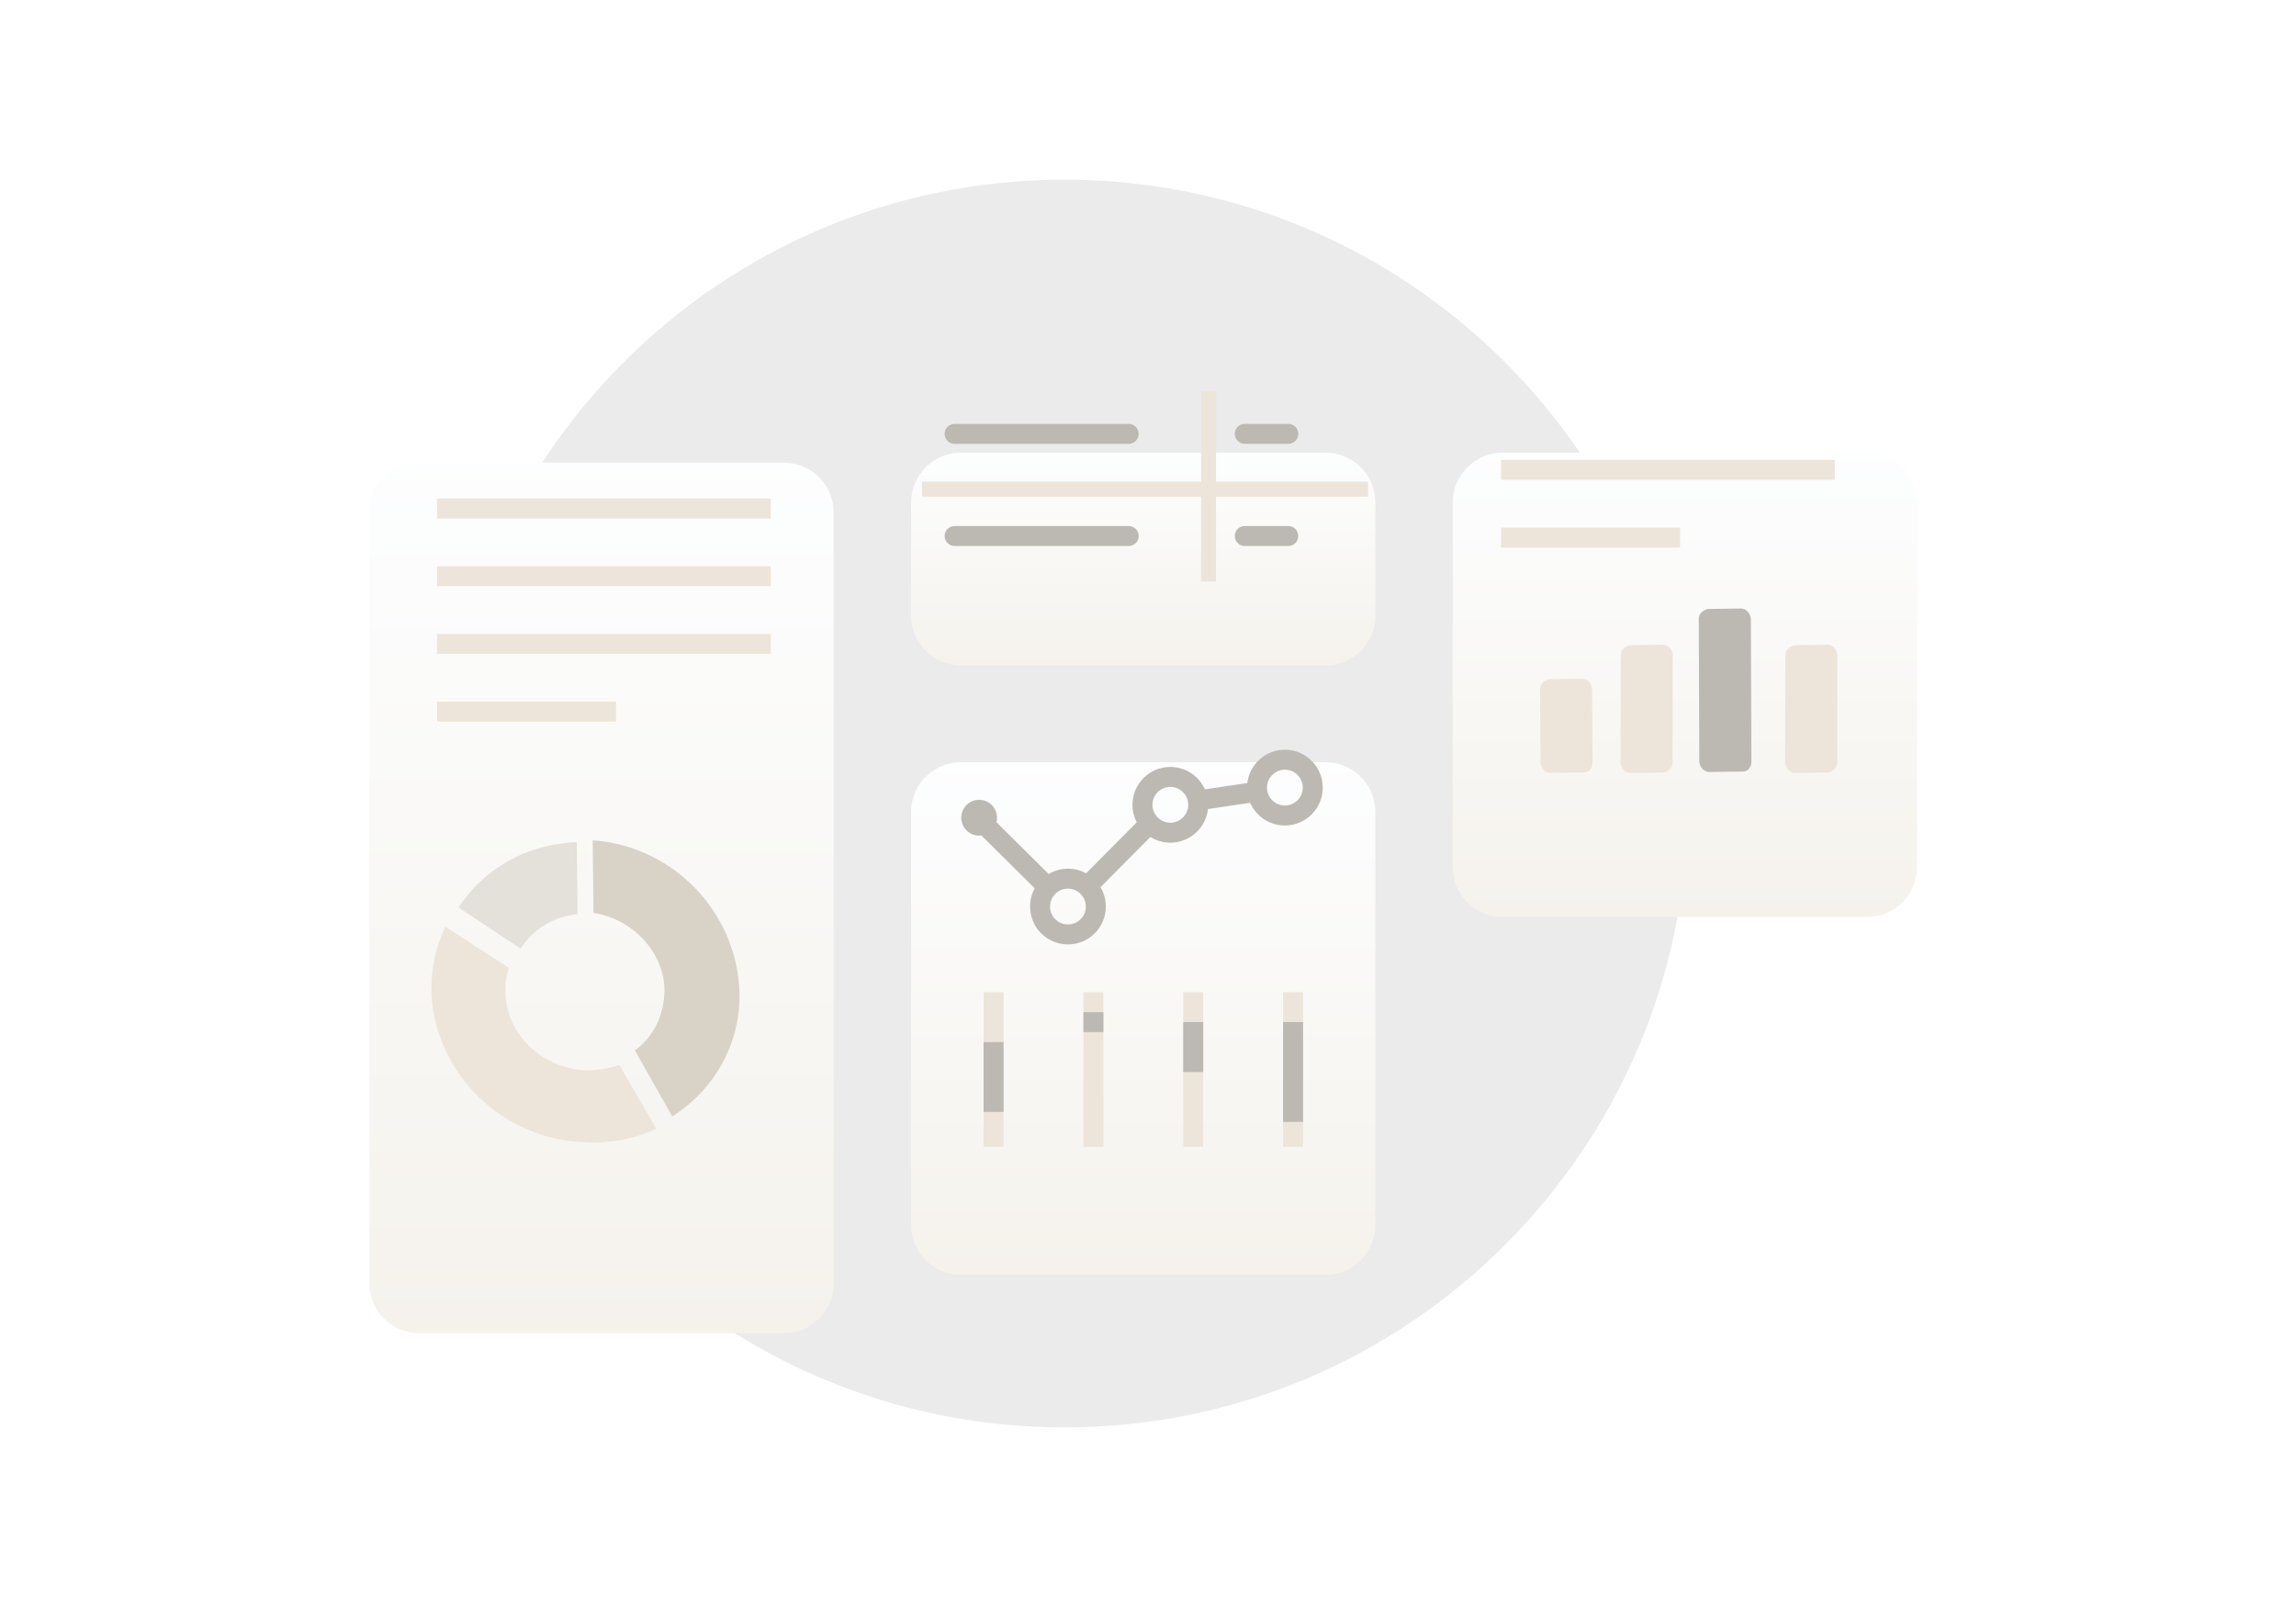 <svg width="230" height="160" viewBox="0 0 230 160" fill="none" xmlns="http://www.w3.org/2000/svg">
<path d="M106.621 143C141.114 143 169.076 115.018 169.076 80.5C169.076 45.982 141.114 18 106.621 18C72.128 18 44.166 45.982 44.166 80.5C44.166 115.018 72.128 143 106.621 143Z" fill="#EBEBEB"/>
<g filter="url(#filter0_d_871_4890)">
<path d="M91.264 43.349C91.264 40.587 93.502 38.349 96.264 38.349H132.775C135.537 38.349 137.775 40.587 137.775 43.349V54.667C137.775 57.428 135.537 59.667 132.775 59.667H96.264C93.502 59.667 91.264 57.428 91.264 54.667V43.349Z" fill="url(#paint0_linear_871_4890)"/>
</g>
<path d="M92.354 48.258V49.758H120.31L120.31 58.271H121.81L121.81 49.758H137.048V48.258H121.81V39.202H120.31V48.258H92.354Z" fill="#EDE5DA"/>
<path fill-rule="evenodd" clip-rule="evenodd" d="M94.624 43.465C94.624 42.913 95.072 42.465 95.624 42.465H113.066C113.618 42.465 114.066 42.913 114.066 43.465C114.066 44.017 113.618 44.465 113.066 44.465H95.624C95.072 44.465 94.624 44.017 94.624 43.465Z" fill="#BCB9B3"/>
<path fill-rule="evenodd" clip-rule="evenodd" d="M123.694 43.465C123.694 42.913 124.142 42.465 124.694 42.465H129.054C129.607 42.465 130.054 42.913 130.054 43.465C130.054 44.017 129.607 44.465 129.054 44.465H124.694C124.142 44.465 123.694 44.017 123.694 43.465Z" fill="#BCB9B3"/>
<path fill-rule="evenodd" clip-rule="evenodd" d="M94.624 53.698C94.624 53.145 95.072 52.698 95.624 52.698H113.066C113.618 52.698 114.066 53.145 114.066 53.698C114.066 54.25 113.618 54.698 113.066 54.698H95.624C95.072 54.698 94.624 54.25 94.624 53.698Z" fill="#BCB9B3"/>
<path fill-rule="evenodd" clip-rule="evenodd" d="M123.694 53.698C123.694 53.145 124.142 52.698 124.694 52.698H129.054C129.607 52.698 130.054 53.145 130.054 53.698C130.054 54.25 129.607 54.698 129.054 54.698H124.694C124.142 54.698 123.694 54.25 123.694 53.698Z" fill="#BCB9B3"/>
<g filter="url(#filter1_d_871_4890)">
<path d="M37 43.349C37 40.587 39.239 38.349 42 38.349H78.512C81.273 38.349 83.512 40.587 83.512 43.349V120.558C83.512 123.32 81.273 125.558 78.512 125.558H42C39.239 125.558 37 123.32 37 120.558V43.349Z" fill="url(#paint1_linear_871_4890)"/>
</g>
<g filter="url(#filter2_d_871_4890)">
<path d="M91.264 74.357C91.264 71.595 93.502 69.357 96.264 69.357H132.775C135.537 69.357 137.775 71.595 137.775 74.357V115.713C137.775 118.475 135.537 120.713 132.775 120.713H96.264C93.502 120.713 91.264 118.475 91.264 115.713V74.357Z" fill="url(#paint2_linear_871_4890)"/>
</g>
<g filter="url(#filter3_d_871_4890)">
<path d="M145.527 43.349C145.527 40.587 147.766 38.349 150.527 38.349H187.039C189.8 38.349 192.039 40.587 192.039 43.349V79.861C192.039 82.622 189.8 84.861 187.039 84.861H150.527C147.766 84.861 145.527 82.622 145.527 79.861V43.349Z" fill="url(#paint3_linear_871_4890)"/>
</g>
<path fill-rule="evenodd" clip-rule="evenodd" d="M183.802 48.07H150.372V46.07H183.802V48.07Z" fill="#EDE5DA"/>
<path fill-rule="evenodd" clip-rule="evenodd" d="M168.298 54.853H150.372V52.853H168.298V54.853Z" fill="#EDE5DA"/>
<path d="M158.534 77.383L155.378 77.423C154.775 77.477 154.36 76.904 154.317 76.42L154.273 69.107C154.219 68.502 154.789 68.085 155.271 68.041L158.427 68.002C159.03 67.948 159.446 68.52 159.489 69.004L159.533 76.318C159.587 76.923 159.148 77.45 158.534 77.383Z" fill="#EDE5DA"/>
<path d="M166.556 77.395L163.4 77.434C162.797 77.488 162.382 76.916 162.339 76.432L162.354 65.698C162.3 65.093 162.871 64.676 163.353 64.633L166.509 64.593C167.112 64.539 167.527 65.112 167.57 65.596L167.555 76.33C167.609 76.935 167.038 77.352 166.556 77.395Z" fill="#EDE5DA"/>
<path d="M183.044 77.395L179.888 77.434C179.285 77.488 178.869 76.916 178.826 76.432L178.842 65.698C178.788 65.093 179.358 64.676 179.84 64.633L182.996 64.593C183.599 64.539 184.015 65.112 184.058 65.596L184.042 76.33C184.096 76.935 183.526 77.352 183.044 77.395Z" fill="#EDE5DA"/>
<path d="M174.446 77.296L171.29 77.336C170.687 77.39 170.271 76.817 170.228 76.333L170.172 62.069C170.118 61.464 170.689 61.047 171.171 61.004L174.327 60.964C174.93 60.91 175.346 61.483 175.389 61.967L175.445 76.231C175.499 76.836 175.059 77.363 174.446 77.296Z" fill="#BCB9B3"/>
<path d="M43.783 51.946H77.213V49.946H43.783V51.946Z" fill="#EDE5DA"/>
<path d="M43.783 58.729H77.213V56.729H43.783V58.729Z" fill="#EDE5DA"/>
<path d="M77.213 65.512H43.783V63.512H77.213V65.512Z" fill="#EDE5DA"/>
<path d="M43.783 72.295H61.709V70.295H43.783V72.295Z" fill="#EDE5DA"/>
<path d="M59.453 91.461L59.373 84.182C67.498 84.744 73.9 91.485 74.078 99.531C74.16 104.69 71.461 109.249 67.339 111.839L63.597 105.231C65.424 103.911 66.529 101.756 66.566 99.186C66.537 95.396 63.337 92.026 59.453 91.461Z" fill="#D9D2C7"/>
<path d="M57.777 84.367L57.856 91.586C55.51 91.787 53.394 93.063 52.157 95.034L45.94 90.915C48.401 87.122 52.634 84.569 57.777 84.367Z" fill="#E4E0DA"/>
<path d="M44.613 92.828L50.976 96.956C50.766 97.683 50.556 98.41 50.643 99.32C50.637 103.518 54.251 107.053 58.739 107.231C59.981 107.214 61.081 107.032 62.039 106.684L65.748 113.078C63.657 114.055 61.291 114.552 58.817 114.438C50.293 114.279 43.362 107.391 43.208 99.126C43.222 96.878 43.698 94.68 44.613 92.828Z" fill="#EDE5DA"/>
<path fill-rule="evenodd" clip-rule="evenodd" d="M99.879 81.918C99.879 80.927 99.076 80.123 98.086 80.123C97.096 80.123 96.293 80.927 96.293 81.918C96.293 82.909 97.096 83.712 98.086 83.712C98.164 83.712 98.241 83.707 98.316 83.697L103.653 88.995C103.356 89.536 103.187 90.158 103.187 90.818C103.187 92.912 104.884 94.612 106.98 94.612C109.076 94.612 110.773 92.912 110.773 90.818C110.773 90.11 110.579 89.447 110.241 88.879L115.233 83.848C115.814 84.21 116.501 84.42 117.237 84.42C119.19 84.42 120.796 82.944 121.007 81.049L125.237 80.426C125.824 81.763 127.158 82.698 128.713 82.698C130.809 82.698 132.506 80.997 132.506 78.903C132.506 76.809 130.809 75.109 128.713 75.109C126.771 75.109 125.172 76.567 124.947 78.447L120.699 79.073C120.106 77.752 118.78 76.831 117.237 76.831C115.141 76.831 113.444 78.531 113.444 80.626C113.444 81.258 113.599 81.855 113.872 82.379L108.802 87.489C108.261 87.192 107.641 87.024 106.98 87.024C106.272 87.024 105.609 87.218 105.042 87.556L99.821 82.373C99.859 82.228 99.879 82.075 99.879 81.918ZM108.773 90.818C108.773 91.809 107.97 92.612 106.98 92.612C105.99 92.612 105.187 91.809 105.187 90.818C105.187 90.723 105.194 90.63 105.208 90.54C105.321 89.817 105.865 89.237 106.568 89.071C106.7 89.04 106.838 89.024 106.98 89.024C107.075 89.024 107.168 89.031 107.258 89.045C107.981 89.158 108.56 89.702 108.726 90.406C108.757 90.538 108.773 90.676 108.773 90.818ZM115.444 80.626C115.444 79.635 116.247 78.831 117.237 78.831C117.749 78.831 118.212 79.046 118.538 79.391C118.843 79.713 119.03 80.147 119.03 80.626C119.03 80.889 118.973 81.139 118.872 81.364C118.59 81.987 117.964 82.42 117.237 82.42C117.059 82.42 116.886 82.394 116.724 82.346C116.033 82.139 115.518 81.529 115.451 80.788C115.446 80.735 115.444 80.68 115.444 80.626ZM130.506 78.903C130.506 79.894 129.703 80.698 128.713 80.698C128.187 80.698 127.713 80.471 127.385 80.109C127.096 79.791 126.92 79.368 126.92 78.903C126.92 78.627 126.982 78.365 127.094 78.131C127.382 77.526 127.999 77.109 128.713 77.109C129.703 77.109 130.506 77.912 130.506 78.903Z" fill="#BCB9B3"/>
<path fill-rule="evenodd" clip-rule="evenodd" d="M98.531 114.895V99.395H100.531V114.895H98.531Z" fill="#EDE5DA"/>
<path fill-rule="evenodd" clip-rule="evenodd" d="M98.531 111.395V104.395H100.531V111.395H98.531Z" fill="#BCB9B3"/>
<path fill-rule="evenodd" clip-rule="evenodd" d="M108.531 114.895V99.395H110.531V114.895H108.531Z" fill="#EDE5DA"/>
<path fill-rule="evenodd" clip-rule="evenodd" d="M108.531 103.395V101.395H110.531V103.395H108.531Z" fill="#BCB9B3"/>
<path fill-rule="evenodd" clip-rule="evenodd" d="M118.531 114.895V99.395H120.531V114.895H118.531Z" fill="#EDE5DA"/>
<path fill-rule="evenodd" clip-rule="evenodd" d="M118.531 107.395V102.395H120.531V107.395H118.531Z" fill="#BCB9B3"/>
<path fill-rule="evenodd" clip-rule="evenodd" d="M128.531 114.895V99.395H130.531V114.895H128.531Z" fill="#EDE5DA"/>
<path fill-rule="evenodd" clip-rule="evenodd" d="M128.531 112.395V102.395H130.531V112.395H128.531Z" fill="#BCB9B3"/>
<defs>
<filter id="filter0_d_871_4890" x="75.264" y="29.349" width="78.512" height="53.318" filterUnits="userSpaceOnUse" color-interpolation-filters="sRGB">
<feFlood flood-opacity="0" result="BackgroundImageFix"/>
<feColorMatrix in="SourceAlpha" type="matrix" values="0 0 0 0 0 0 0 0 0 0 0 0 0 0 0 0 0 0 127 0" result="hardAlpha"/>
<feOffset dy="7"/>
<feGaussianBlur stdDeviation="8"/>
<feColorMatrix type="matrix" values="0 0 0 0 0.576 0 0 0 0 0.502 0 0 0 0 0.396 0 0 0 0.24 0"/>
<feBlend mode="normal" in2="BackgroundImageFix" result="effect1_dropShadow_871_4890"/>
<feBlend mode="normal" in="SourceGraphic" in2="effect1_dropShadow_871_4890" result="shape"/>
</filter>
<filter id="filter1_d_871_4890" x="21" y="30.349" width="78.512" height="119.209" filterUnits="userSpaceOnUse" color-interpolation-filters="sRGB">
<feFlood flood-opacity="0" result="BackgroundImageFix"/>
<feColorMatrix in="SourceAlpha" type="matrix" values="0 0 0 0 0 0 0 0 0 0 0 0 0 0 0 0 0 0 127 0" result="hardAlpha"/>
<feOffset dy="8"/>
<feGaussianBlur stdDeviation="8"/>
<feColorMatrix type="matrix" values="0 0 0 0 0.576 0 0 0 0 0.502 0 0 0 0 0.396 0 0 0 0.24 0"/>
<feBlend mode="normal" in2="BackgroundImageFix" result="effect1_dropShadow_871_4890"/>
<feBlend mode="normal" in="SourceGraphic" in2="effect1_dropShadow_871_4890" result="shape"/>
</filter>
<filter id="filter2_d_871_4890" x="75.264" y="60.357" width="78.512" height="83.357" filterUnits="userSpaceOnUse" color-interpolation-filters="sRGB">
<feFlood flood-opacity="0" result="BackgroundImageFix"/>
<feColorMatrix in="SourceAlpha" type="matrix" values="0 0 0 0 0 0 0 0 0 0 0 0 0 0 0 0 0 0 127 0" result="hardAlpha"/>
<feOffset dy="7"/>
<feGaussianBlur stdDeviation="8"/>
<feColorMatrix type="matrix" values="0 0 0 0 0.576 0 0 0 0 0.502 0 0 0 0 0.396 0 0 0 0.24 0"/>
<feBlend mode="normal" in2="BackgroundImageFix" result="effect1_dropShadow_871_4890"/>
<feBlend mode="normal" in="SourceGraphic" in2="effect1_dropShadow_871_4890" result="shape"/>
</filter>
<filter id="filter3_d_871_4890" x="129.527" y="29.349" width="78.512" height="78.512" filterUnits="userSpaceOnUse" color-interpolation-filters="sRGB">
<feFlood flood-opacity="0" result="BackgroundImageFix"/>
<feColorMatrix in="SourceAlpha" type="matrix" values="0 0 0 0 0 0 0 0 0 0 0 0 0 0 0 0 0 0 127 0" result="hardAlpha"/>
<feOffset dy="7"/>
<feGaussianBlur stdDeviation="8"/>
<feColorMatrix type="matrix" values="0 0 0 0 0.576 0 0 0 0 0.502 0 0 0 0 0.396 0 0 0 0.24 0"/>
<feBlend mode="normal" in2="BackgroundImageFix" result="effect1_dropShadow_871_4890"/>
<feBlend mode="normal" in="SourceGraphic" in2="effect1_dropShadow_871_4890" result="shape"/>
</filter>
<linearGradient id="paint0_linear_871_4890" x1="114.504" y1="37.856" x2="114.504" y2="59.897" gradientUnits="userSpaceOnUse">
<stop stop-color="#FDFEFF"/>
<stop offset="0.996" stop-color="#F5F2EC"/>
</linearGradient>
<linearGradient id="paint1_linear_871_4890" x1="60.241" y1="36.332" x2="60.241" y2="126.498" gradientUnits="userSpaceOnUse">
<stop stop-color="#FDFEFF"/>
<stop offset="0.996" stop-color="#F5F2EC"/>
</linearGradient>
<linearGradient id="paint2_linear_871_4890" x1="114.504" y1="68.169" x2="114.504" y2="121.267" gradientUnits="userSpaceOnUse">
<stop stop-color="#FDFEFF"/>
<stop offset="0.996" stop-color="#F5F2EC"/>
</linearGradient>
<linearGradient id="paint3_linear_871_4890" x1="168.768" y1="37.273" x2="168.768" y2="85.362" gradientUnits="userSpaceOnUse">
<stop stop-color="#FDFEFF"/>
<stop offset="0.996" stop-color="#F5F2EC"/>
</linearGradient>
</defs>
</svg>
